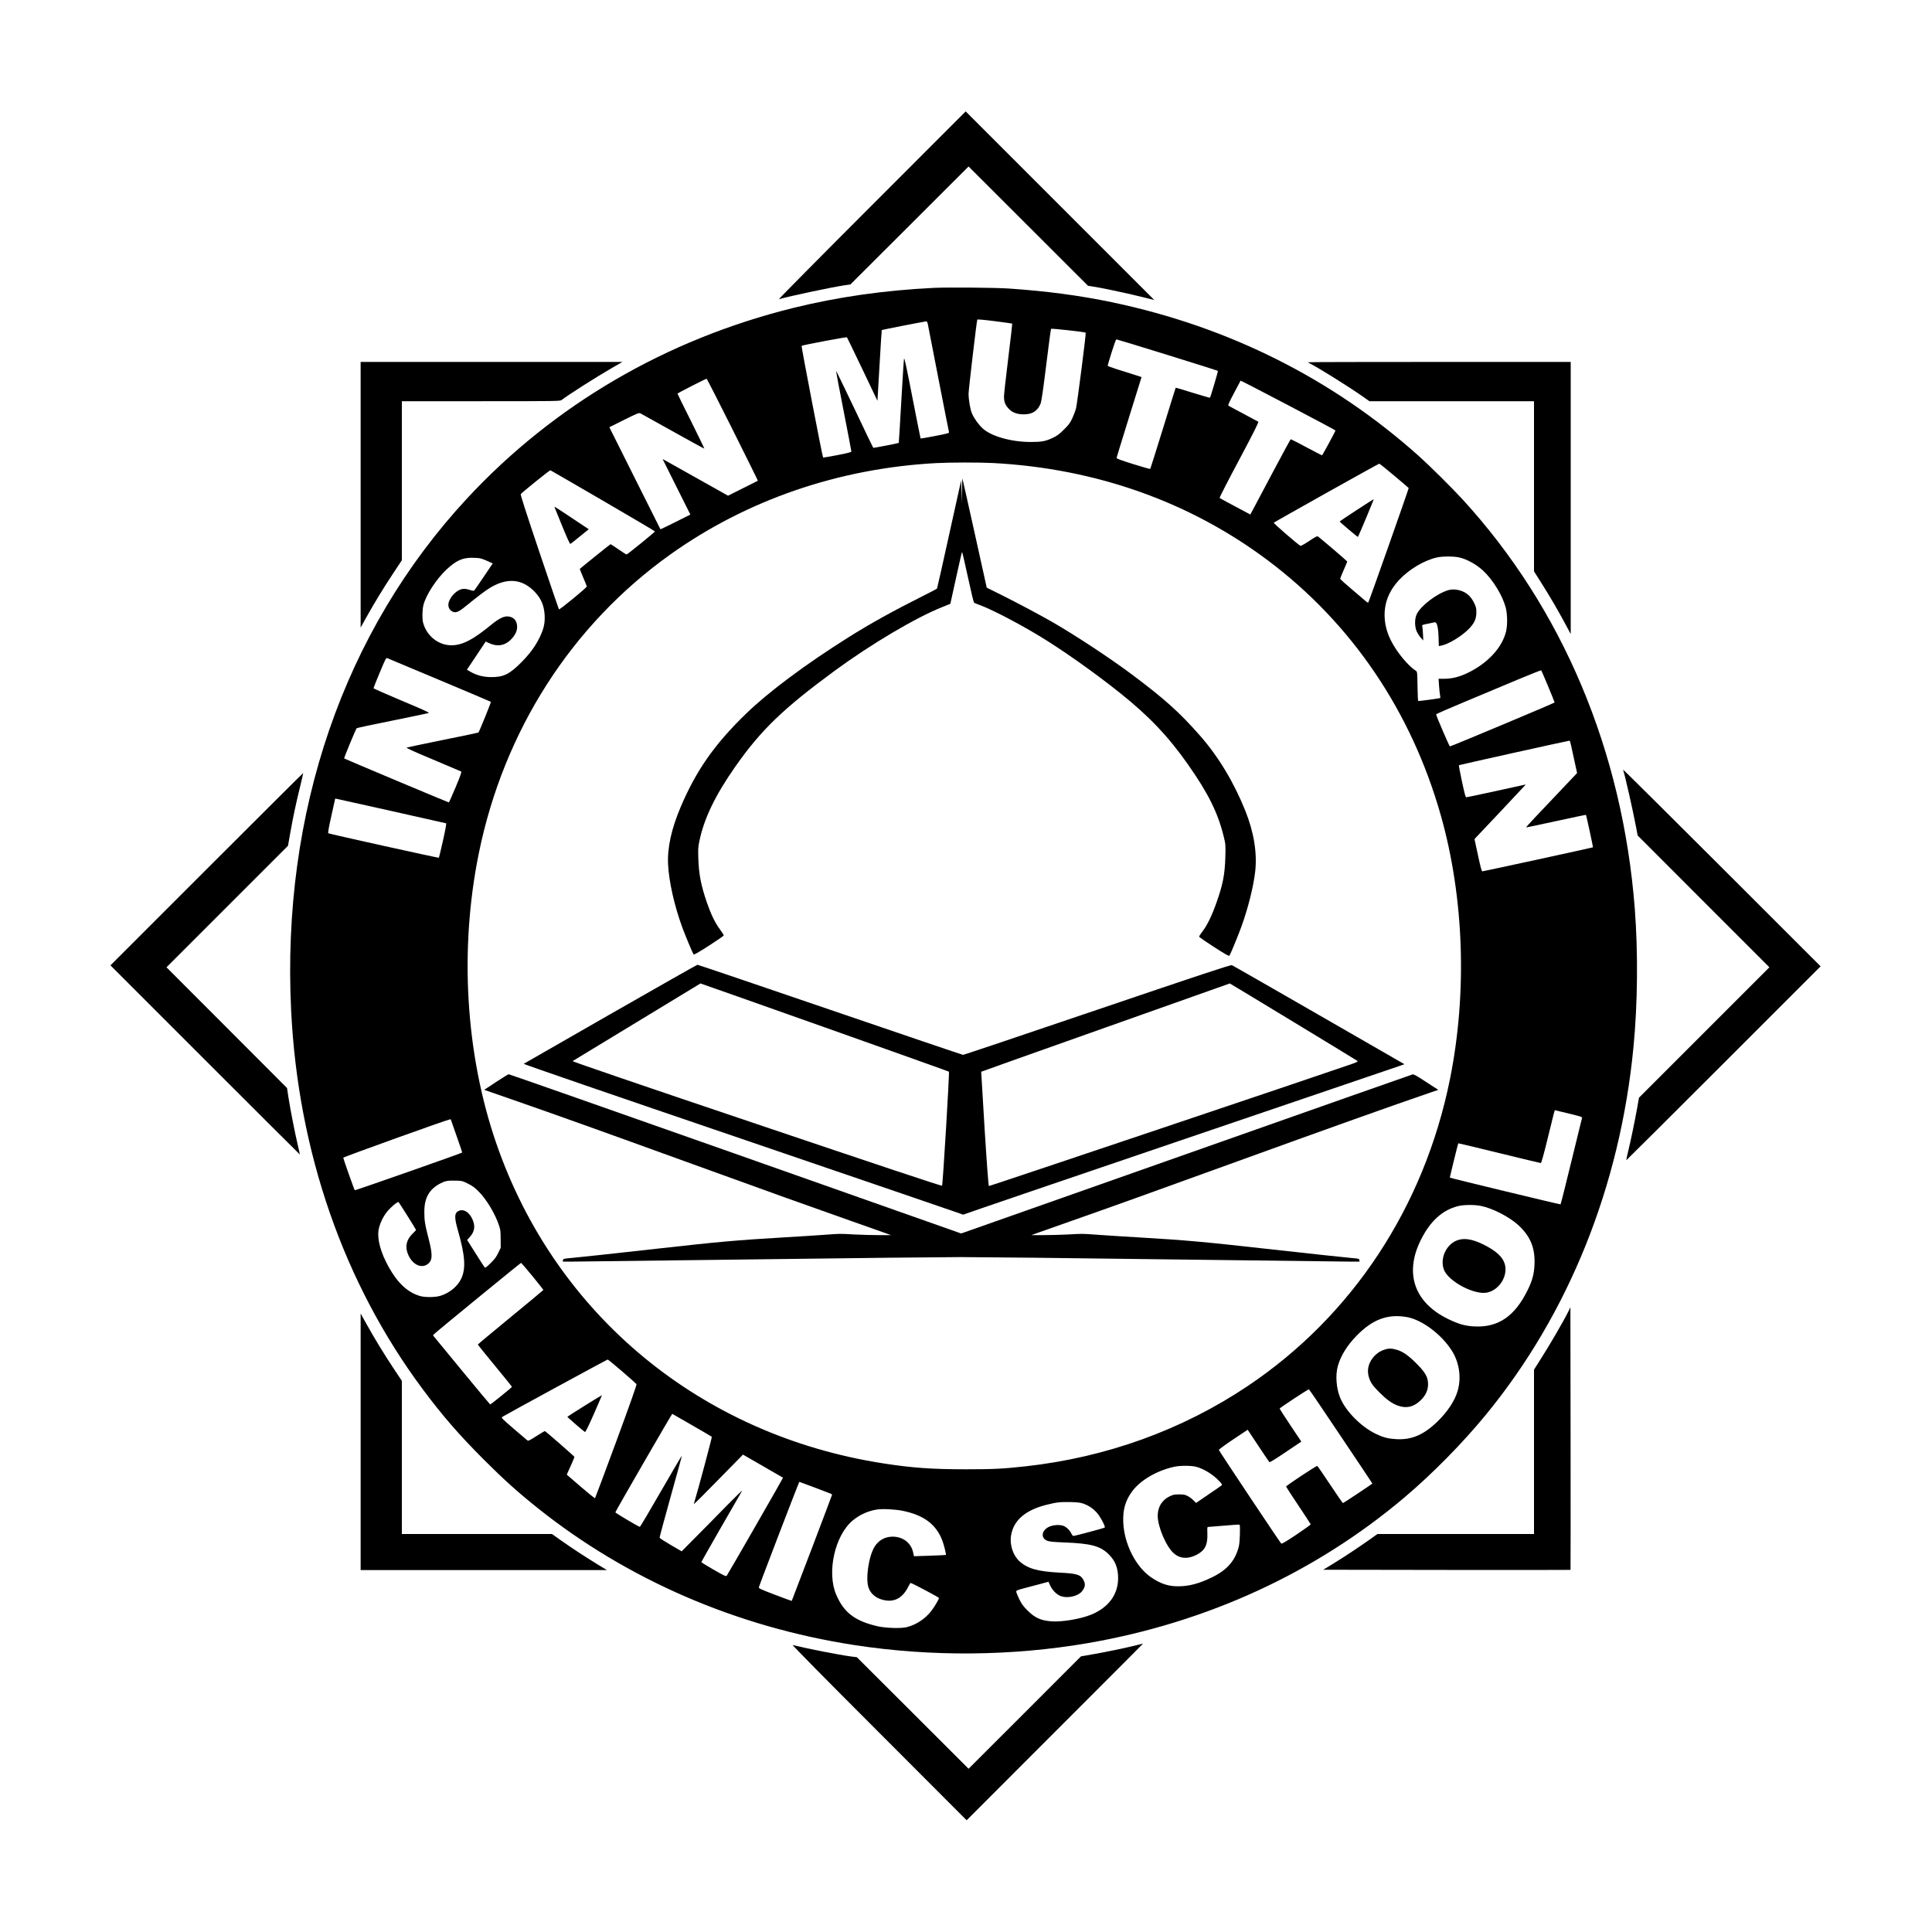 <?xml version="1.0" standalone="no"?>
<!DOCTYPE svg PUBLIC "-//W3C//DTD SVG 20010904//EN"
 "http://www.w3.org/TR/2001/REC-SVG-20010904/DTD/svg10.dtd">
<svg version="1.0" xmlns="http://www.w3.org/2000/svg"
 width="3000pt" height="3000pt" viewBox="0 0 3000 3000"
 preserveAspectRatio="xMidYMid meet">

<g transform="translate(0,3000) scale(0.1,-0.1)"
fill="#000000" stroke="none">
<path d="M13535 26809 c-803 -803 -1451 -1458 -1440 -1455 174 50 837 190
1025 217 l85 12 918 916 917 916 928 -927 927 -926 50 -7 c102 -13 547 -106
759 -159 l219 -54 -1464 1464 c-805 805 -1464 1464 -1464 1464 0 0 -657 -657
-1460 -1461z"/>
<path d="M14500 25530 c-770 -38 -1485 -140 -2180 -311 -1976 -489 -3714
-1503 -5063 -2954 -1920 -2066 -2888 -4882 -2736 -7960 108 -2192 816 -4229
2042 -5875 308 -414 563 -707 951 -1096 315 -314 518 -497 834 -750 1393
-1113 3092 -1848 4922 -2129 1193 -183 2439 -172 3618 30 1851 319 3538 1094
4919 2262 437 369 904 844 1269 1289 1285 1567 2080 3549 2288 5699 66 680 73
1472 21 2155 -190 2449 -1121 4660 -2674 6355 -167 182 -511 523 -681 675
-1338 1197 -2946 2004 -4755 2385 -503 106 -1024 175 -1615 215 -209 14 -943
20 -1160 10z m1218 -555 c2 -2 -26 -244 -62 -537 -36 -293 -66 -559 -66 -592
0 -83 17 -131 67 -186 58 -65 129 -93 238 -94 134 -2 220 54 265 171 12 33 41
230 86 598 37 303 71 554 75 559 8 9 528 -49 538 -60 8 -8 -132 -1100 -150
-1173 -11 -41 -38 -113 -60 -160 -34 -71 -57 -102 -129 -172 -70 -70 -103 -95
-171 -127 -112 -54 -177 -66 -344 -65 -301 0 -609 87 -743 208 -64 58 -133
153 -167 230 -29 64 -55 215 -55 314 0 54 124 1114 135 1147 2 7 89 0 271 -23
147 -19 270 -36 272 -38z m-1309 -17 c6 -29 81 -413 166 -853 86 -440 158
-807 161 -816 4 -14 -28 -23 -216 -59 -121 -24 -222 -41 -225 -39 -2 2 -59
289 -127 637 -86 445 -125 624 -130 605 -4 -15 -23 -316 -43 -668 -20 -351
-37 -641 -39 -642 -6 -6 -391 -81 -396 -77 -3 1 -134 273 -290 603 -157 330
-286 596 -288 592 -1 -5 51 -285 118 -623 66 -338 120 -621 120 -629 0 -10
-58 -25 -217 -56 -119 -23 -219 -40 -222 -38 -10 10 -341 1729 -334 1735 14
12 697 140 704 133 4 -5 112 -228 241 -498 l233 -489 32 548 c17 301 33 549
35 551 5 5 661 133 685 134 18 1 23 -7 32 -51z m3718 -469 c428 -133 781 -244
784 -248 6 -5 -113 -406 -123 -417 -3 -2 -123 32 -267 77 -144 45 -263 80
-265 78 -2 -2 -90 -285 -196 -629 -107 -344 -196 -628 -199 -631 -3 -4 -123
30 -266 75 -195 61 -259 85 -257 96 1 8 89 294 195 635 l193 620 -130 42 c-72
23 -191 60 -263 83 -73 23 -133 46 -133 52 0 6 28 100 62 210 39 124 66 198
74 198 8 0 363 -108 791 -241z m-6751 -1160 c217 -435 394 -792 392 -794 -2
-2 -106 -54 -233 -117 l-230 -115 -435 244 c-239 134 -468 262 -508 285 l-73
40 215 -431 216 -431 -231 -116 c-127 -63 -232 -114 -234 -112 -2 2 -181 359
-398 794 l-395 790 228 114 c199 99 232 112 252 103 13 -6 241 -133 507 -282
266 -149 486 -269 488 -267 2 2 -91 193 -206 425 -116 231 -211 424 -211 429
0 7 436 230 452 231 5 1 186 -355 404 -790z m9361 -13 c5 -4 -202 -386 -209
-386 -4 0 -113 56 -242 125 -129 69 -238 125 -243 125 -4 -1 -125 -222 -268
-492 -143 -270 -283 -532 -310 -584 l-50 -93 -235 125 c-129 68 -238 128 -242
132 -4 4 132 271 303 591 235 442 307 586 297 593 -7 4 -112 60 -233 125 -121
64 -225 120 -231 125 -8 6 18 64 87 193 54 102 100 189 103 194 4 6 1455 -755
1473 -773z m-5312 -506 c1594 -86 3047 -601 4260 -1510 1303 -977 2232 -2347
2689 -3965 360 -1276 411 -2749 141 -4092 -400 -1983 -1516 -3677 -3143 -4767
-1017 -681 -2193 -1106 -3447 -1245 -346 -38 -493 -46 -930 -46 -517 0 -834
22 -1275 91 -2836 438 -5097 2308 -6015 4974 -477 1386 -574 3011 -269 4505
389 1903 1443 3546 2977 4638 1187 845 2610 1334 4122 1416 223 12 674 12 890
1z m6224 -196 c121 -102 223 -188 225 -192 4 -7 -617 -1768 -628 -1779 -3 -4
-16 3 -29 14 -12 11 -109 93 -214 182 -106 89 -193 167 -193 174 0 7 25 68 55
136 30 68 55 128 55 132 0 6 -355 310 -452 387 -14 11 -33 2 -139 -68 -67 -45
-128 -79 -135 -76 -29 11 -423 351 -415 359 15 15 1626 917 1638 917 6 0 111
-84 232 -186z m-12286 -389 c444 -258 807 -473 807 -477 0 -10 -428 -358 -440
-358 -6 0 -63 36 -127 80 -64 44 -119 80 -122 80 -5 0 -449 -357 -478 -384 -2
-1 22 -60 52 -131 30 -70 56 -134 57 -141 4 -16 -423 -367 -433 -356 -3 4
-140 405 -304 891 -199 591 -295 889 -289 898 16 24 449 373 460 371 5 -2 373
-214 817 -473z m13292 -880 c120 -26 269 -108 376 -207 151 -141 301 -386 350
-573 26 -103 29 -270 5 -370 -61 -253 -287 -496 -600 -646 -126 -60 -242 -89
-359 -89 l-89 0 7 -102 c4 -57 11 -123 15 -148 5 -25 7 -46 5 -48 -7 -7 -339
-52 -344 -46 -3 3 -8 106 -10 229 -3 220 -4 224 -26 239 -125 82 -297 291
-387 471 -113 223 -129 467 -45 675 76 188 228 351 452 486 97 58 217 109 308
128 84 19 256 19 342 1z m-15196 -16 c24 -5 77 -25 118 -44 l74 -34 -137 -203
c-75 -112 -142 -208 -148 -215 -9 -10 -25 -8 -76 8 -45 14 -78 18 -107 14 -84
-12 -186 -110 -215 -207 -17 -58 4 -116 53 -142 52 -28 94 -13 198 71 222 179
312 248 388 294 255 155 479 144 668 -33 118 -110 173 -228 182 -388 7 -125
-13 -214 -75 -343 -68 -141 -157 -262 -292 -397 -180 -180 -274 -226 -465
-224 -123 1 -225 28 -322 84 l-53 30 146 219 146 219 56 -26 c121 -55 231 -40
323 45 71 67 109 138 109 207 0 96 -51 155 -139 164 -68 6 -144 -32 -264 -130
-281 -232 -449 -318 -618 -318 -202 0 -384 145 -439 350 -16 60 -14 202 5 275
39 155 199 402 358 551 145 136 245 183 392 183 50 0 110 -4 134 -10z m-634
-1889 c435 -182 793 -335 797 -338 6 -6 -180 -463 -193 -477 -3 -3 -250 -54
-550 -115 -299 -61 -552 -114 -563 -118 -13 -6 94 -55 407 -186 233 -98 430
-182 438 -186 9 -6 -11 -65 -86 -244 -55 -130 -102 -236 -106 -236 -9 0 -1619
676 -1625 683 -6 5 181 456 194 469 5 5 253 58 553 118 299 61 554 114 566
118 17 5 -76 48 -417 191 -242 102 -440 189 -440 195 0 6 43 115 97 243 89
214 98 231 117 223 12 -4 377 -157 811 -340z m17214 -97 c56 -134 101 -246
101 -251 0 -8 -1606 -682 -1626 -682 -9 0 -214 475 -214 498 0 5 206 95 458
200 251 106 617 259 812 340 195 82 358 146 362 143 3 -3 52 -115 107 -248z
m356 -915 c8 -40 33 -154 55 -253 l39 -179 -147 -155 c-503 -528 -650 -686
-644 -689 4 -1 214 43 466 98 252 55 461 99 463 97 5 -5 112 -501 109 -504 -5
-5 -1700 -373 -1717 -373 -12 0 -27 53 -69 250 l-54 250 25 28 c14 15 185 196
380 402 195 207 362 385 372 397 l18 21 -38 -8 c-261 -59 -871 -190 -884 -190
-12 0 -26 50 -68 246 -29 135 -50 248 -47 252 5 5 1676 376 1718 381 4 1 14
-32 23 -71z m-18305 -1024 c454 -101 830 -186 836 -188 8 -3 -8 -90 -47 -267
-33 -144 -61 -265 -64 -268 -6 -6 -1699 369 -1717 380 -8 5 7 90 48 273 l59
266 30 -6 c17 -3 401 -89 855 -190z m18271 -4695 c177 -43 209 -53 205 -67 -3
-10 -77 -314 -166 -677 -88 -363 -164 -663 -168 -666 -5 -5 -1709 407 -1719
415 -2 2 126 529 131 533 1 2 288 -67 636 -152 348 -85 639 -155 646 -155 8 0
47 140 110 398 100 411 103 422 111 422 2 0 99 -23 214 -51z m-17361 -92 c0
-2 41 -118 90 -257 50 -139 88 -255 86 -257 -12 -12 -1662 -591 -1667 -585 -9
9 -179 490 -179 505 0 11 1625 595 1658 596 6 1 12 -1 12 -2z m265 -996 c68
-33 106 -61 165 -120 120 -118 257 -345 317 -525 24 -71 27 -97 27 -216 l1
-135 -38 -79 c-30 -63 -55 -97 -118 -159 -67 -66 -83 -77 -94 -66 -7 8 -71
107 -142 220 l-129 205 43 48 c80 89 88 184 26 299 -51 92 -127 134 -194 107
-74 -31 -78 -95 -21 -297 115 -400 129 -599 53 -760 -56 -118 -180 -220 -321
-264 -83 -25 -240 -27 -320 -3 -190 56 -345 200 -484 449 -124 223 -180 427
-158 573 14 88 62 195 126 279 52 68 173 171 185 157 16 -18 271 -425 271
-432 0 -4 -23 -29 -52 -57 -101 -98 -124 -212 -66 -336 67 -147 199 -209 296
-140 79 56 83 142 19 391 -58 224 -69 290 -68 425 0 216 77 350 251 440 71 37
113 45 226 42 108 -2 112 -3 199 -46z m15733 -347 c180 -36 439 -170 578 -297
187 -173 261 -351 252 -605 -6 -152 -33 -255 -108 -407 -198 -403 -455 -579
-819 -562 -146 6 -252 36 -416 116 -527 257 -682 714 -419 1234 143 285 330
455 568 517 90 24 258 26 364 4z m-14729 -1091 c94 -115 170 -211 168 -214 -1
-4 -230 -194 -509 -423 -280 -230 -508 -420 -508 -424 0 -4 119 -152 265 -329
146 -177 265 -324 265 -327 0 -10 -331 -277 -339 -274 -4 2 -206 244 -448 538
l-440 535 21 22 c34 35 1338 1103 1347 1103 4 0 85 -93 178 -207z m13576 -634
c236 -42 542 -271 702 -527 114 -183 147 -415 87 -621 -43 -151 -158 -325
-315 -476 -213 -206 -400 -286 -639 -272 -130 8 -199 26 -316 82 -232 112
-473 357 -556 566 -59 148 -73 344 -35 484 44 160 142 319 290 472 248 255
484 344 782 292z m-12184 -844 c118 -101 218 -191 223 -198 5 -9 -101 -310
-314 -888 -177 -480 -326 -878 -330 -882 -4 -5 -104 76 -223 178 l-216 187 18
41 c10 23 37 83 60 133 22 51 41 96 41 101 0 8 -442 395 -459 401 -4 1 -63
-34 -131 -77 -104 -67 -126 -78 -140 -68 -9 7 -105 89 -214 182 -192 166 -196
170 -174 185 38 26 1622 888 1634 889 5 1 107 -82 225 -184z m11161 -1010
c269 -400 488 -730 488 -731 0 -6 -449 -304 -457 -304 -5 0 -93 129 -198 286
-104 158 -195 288 -201 291 -13 5 -483 -306 -484 -320 0 -4 85 -135 190 -292
104 -156 191 -289 192 -294 2 -6 -98 -78 -222 -161 -176 -117 -227 -147 -236
-137 -25 26 -967 1440 -968 1453 0 7 100 81 223 163 l225 150 164 -247 c90
-136 168 -251 173 -256 6 -6 104 54 252 155 l244 164 -169 252 c-92 139 -168
256 -168 260 1 12 443 303 455 300 5 -2 229 -331 497 -732z m-10077 175 c165
-95 304 -176 308 -180 6 -5 -209 -810 -279 -1043 -5 -15 130 119 632 632 l131
134 309 -178 c170 -98 311 -179 313 -181 3 -3 -849 -1487 -874 -1521 -11 -15
-34 -4 -204 93 -105 60 -191 113 -191 118 0 6 541 951 633 1106 12 19 -104
-93 -258 -250 -153 -157 -369 -376 -480 -487 l-200 -202 -170 99 c-93 54 -171
105 -173 112 -1 8 77 297 173 642 97 345 175 630 173 632 -2 2 -148 -246 -324
-551 -175 -305 -323 -554 -329 -554 -17 0 -380 216 -380 225 0 14 878 1533
884 1530 3 -2 141 -81 306 -176z m7828 -646 c120 -31 264 -120 361 -224 41
-43 46 -54 35 -65 -8 -7 -100 -71 -206 -142 l-191 -131 -39 40 c-21 22 -60 52
-88 66 -43 23 -62 27 -135 27 -71 0 -94 -4 -142 -27 -122 -57 -191 -166 -191
-303 -1 -171 132 -481 249 -584 96 -85 218 -93 353 -25 132 68 176 156 169
335 -3 90 -2 99 14 99 10 0 122 9 249 20 128 12 234 18 237 15 13 -13 5 -272
-11 -336 -54 -219 -180 -366 -412 -479 -202 -99 -360 -142 -530 -142 -154 -1
-276 40 -423 141 -237 163 -416 519 -430 852 -7 195 30 331 132 473 126 177
385 330 659 390 88 20 265 20 340 0z m-5921 -323 c128 -49 241 -92 251 -96 9
-4 17 -11 17 -16 0 -9 -620 -1639 -626 -1648 -1 -1 -118 41 -259 95 -233 89
-256 100 -251 118 13 49 622 1636 628 1636 3 0 111 -40 240 -89z m4172 -250
c81 -29 146 -73 206 -138 54 -59 139 -219 124 -233 -10 -9 -462 -130 -486
-130 -8 0 -22 15 -30 34 -27 55 -76 103 -123 122 -62 23 -165 16 -230 -16
-114 -57 -127 -173 -23 -215 33 -13 92 -19 263 -26 416 -16 559 -54 691 -184
103 -101 147 -216 146 -375 -1 -253 -153 -456 -423 -564 -165 -67 -457 -115
-616 -102 -164 14 -255 55 -369 170 -67 67 -89 98 -128 176 -25 53 -46 105
-46 116 0 17 18 24 123 52 67 17 180 47 250 66 l128 35 24 -54 c32 -72 94
-138 157 -165 110 -47 284 -7 346 79 43 59 48 102 20 159 -44 90 -101 109
-373 122 -338 18 -497 62 -623 175 -102 92 -157 259 -132 404 39 235 224 393
552 475 154 39 209 45 368 42 117 -3 156 -8 204 -25z m-2806 -111 c323 -66
513 -206 611 -452 26 -65 66 -226 59 -233 -2 -2 -114 -7 -250 -12 l-246 -8
-13 59 c-33 156 -172 255 -343 244 -106 -7 -196 -61 -253 -151 -95 -150 -147
-509 -94 -647 39 -102 131 -170 262 -191 152 -24 273 49 354 216 15 30 31 55
35 55 19 0 440 -223 440 -233 0 -19 -70 -139 -116 -198 -96 -125 -236 -218
-384 -255 -90 -23 -329 -15 -455 14 -351 82 -521 212 -640 489 -150 347 -22
922 256 1153 108 90 237 148 374 170 90 14 286 4 403 -20z"/>
<path d="M14938 22379 l-2 -194 -6 179 -5 178 -185 -836 c-101 -461 -187 -841
-190 -845 -3 -5 -106 -59 -230 -121 -439 -220 -813 -427 -1140 -633 -672 -422
-1245 -850 -1593 -1187 -490 -474 -773 -878 -1016 -1447 -145 -342 -210 -635
-197 -895 13 -268 98 -644 221 -980 43 -117 157 -391 174 -417 7 -10 61 21
237 133 126 81 230 153 232 160 1 7 -26 50 -60 97 -75 100 -139 234 -203 419
-90 263 -123 433 -131 675 -5 150 -4 182 16 274 72 352 249 717 560 1160 396
565 744 900 1539 1484 567 416 1262 828 1676 992 66 26 121 48 122 49 0 0 41
182 89 404 48 221 90 402 93 402 3 0 44 -174 90 -388 46 -213 89 -392 95 -398
6 -6 40 -21 76 -34 176 -62 574 -267 910 -468 365 -218 874 -577 1285 -905
451 -361 749 -675 1056 -1113 314 -448 461 -747 551 -1114 30 -124 30 -127 25
-325 -8 -266 -38 -421 -139 -705 -68 -193 -141 -343 -207 -431 -34 -44 -61
-86 -61 -93 0 -7 104 -79 231 -161 182 -117 233 -145 240 -134 20 31 140 324
188 457 104 291 185 616 212 852 32 286 -21 610 -155 944 -179 444 -419 841
-705 1166 -313 356 -547 567 -1051 944 -330 247 -861 598 -1225 809 -191 110
-560 307 -812 432 l-221 110 -187 845 c-103 465 -189 847 -191 849 -2 2 -5
-83 -6 -190z"/>
<path d="M9480 14254 c-734 -421 -1341 -768 -1348 -773 -8 -4 1353 -473 3370
-1160 1861 -635 3396 -1160 3412 -1167 35 -17 50 -17 74 -4 9 6 1504 516 3322
1134 1818 618 3348 1139 3401 1157 l97 34 -1329 765 c-731 421 -1339 769
-1351 773 -18 7 -487 -148 -2090 -692 -1136 -386 -2074 -701 -2083 -701 -9 0
-938 315 -2063 700 -1126 385 -2054 700 -2062 699 -8 0 -616 -345 -1350 -765z
m3322 -205 c1057 -375 1927 -685 1933 -690 10 -10 -94 -1752 -107 -1771 -4 -8
-971 314 -2878 958 -1870 630 -2867 972 -2859 977 13 8 1982 1204 1986 1206 1
1 867 -305 1925 -680z m7279 85 c541 -328 990 -602 997 -608 11 -10 -10 -21
-105 -54 -500 -174 -5609 -1892 -5617 -1889 -7 2 -31 315 -67 888 -30 486 -54
885 -53 887 1 2 870 311 1931 687 1060 376 1928 684 1929 684 1 1 444 -267
985 -595z"/>
<path d="M7702 13198 l-183 -121 423 -147 c727 -253 1336 -471 2823 -1010
1216 -441 1783 -644 2385 -856 289 -102 561 -198 605 -214 l80 -29 -180 0
c-99 0 -272 4 -385 10 -245 13 -205 14 -470 -5 -118 -9 -408 -27 -645 -41
-711 -42 -1012 -69 -1920 -171 -750 -84 -1187 -131 -1355 -147 -128 -11 -135
-13 -138 -35 l-3 -22 168 0 c92 0 1374 16 2848 35 1474 20 2901 35 3170 35
270 0 1696 -15 3170 -35 1474 -19 2756 -35 2848 -35 l168 0 -3 23 c-3 20 -10
23 -93 30 -134 12 -653 68 -1355 146 -956 107 -1252 134 -1965 176 -236 14
-527 32 -645 41 -265 19 -225 18 -470 5 -113 -6 -286 -10 -385 -10 l-180 0 80
29 c44 16 285 101 535 189 579 203 1209 429 2580 926 1435 520 2419 871 2999
1069 l125 43 -55 35 c-30 19 -114 74 -188 122 -92 60 -140 86 -155 83 -11 -2
-1573 -552 -3471 -1222 -1897 -670 -3471 -1224 -3496 -1233 l-46 -15 -3505
1237 c-1928 680 -3511 1236 -3519 1235 -8 0 -96 -55 -197 -121z"/>
<path d="M21065 22079 c-143 -93 -261 -173 -262 -177 -2 -7 278 -244 283 -239
9 9 251 587 245 586 -3 0 -123 -77 -266 -170z"/>
<path d="M8612 22121 c2 -5 55 -136 118 -290 76 -186 119 -280 127 -277 7 3
73 55 148 117 l137 111 -261 174 c-144 96 -263 174 -267 174 -3 0 -4 -4 -2 -9z"/>
<path d="M22489 20836 c-176 -51 -426 -241 -489 -371 -36 -74 -35 -198 1 -275
15 -30 43 -73 63 -95 l37 -40 -5 100 c-3 55 -8 109 -11 121 -6 19 0 22 82 38
48 10 98 20 109 23 36 8 56 -67 62 -230 l4 -139 37 7 c121 23 338 158 446 277
72 79 100 146 100 238 0 64 -5 85 -31 140 -43 90 -93 143 -167 180 -74 36
-168 47 -238 26z"/>
<path d="M22624 10739 c-170 -65 -267 -283 -203 -454 68 -182 473 -397 671
-356 191 40 327 260 274 444 -32 110 -137 206 -331 302 -175 86 -302 106 -411
64z"/>
<path d="M21493 9041 c-69 -23 -128 -66 -174 -123 -88 -112 -101 -237 -39
-366 25 -51 58 -91 139 -173 118 -117 195 -172 289 -206 126 -46 239 -22 342
74 84 77 125 162 125 258 0 110 -40 181 -179 321 -124 125 -209 185 -304 214
-79 24 -131 25 -199 1z"/>
<path d="M9078 8172 c-147 -92 -267 -169 -268 -172 0 -7 257 -229 273 -236 9
-3 52 84 140 283 69 158 125 288 124 289 -1 1 -122 -73 -269 -164z"/>
<path d="M5600 22318 l0 -2063 85 153 c128 229 263 452 417 684 l138 209 0
1234 0 1235 1229 0 c1185 0 1229 1 1252 19 105 82 538 357 799 508 l145 83
-2033 0 -2032 0 0 -2062z"/>
<path d="M20310 24375 c0 -2 19 -14 43 -26 137 -70 586 -351 802 -502 l109
-77 1278 0 1278 0 0 -1321 0 -1321 109 -172 c132 -209 261 -428 375 -641 l86
-160 0 2113 0 2112 -2040 0 c-1122 0 -2040 -2 -2040 -5z"/>
<path d="M25203 18049 c31 -93 155 -642 201 -888 l25 -134 1023 -1024 1023
-1023 -1012 -1012 -1013 -1013 -29 -165 c-40 -218 -94 -481 -137 -659 -19 -79
-33 -145 -31 -147 1 -2 681 675 1510 1504 l1507 1507 -1536 1535 c-845 844
-1534 1528 -1531 1519z"/>
<path d="M3210 16505 l-1495 -1495 1470 -1470 c808 -808 1470 -1468 1471
-1467 1 1 -13 67 -32 147 -45 190 -117 558 -145 740 l-22 145 -936 938 -936
937 943 943 944 944 34 192 c43 245 91 471 155 730 27 112 48 205 47 207 -2 2
-676 -669 -1498 -1491z"/>
<path d="M24357 9643 c-75 -153 -287 -518 -444 -764 l-93 -147 0 -1276 0
-1276 -1215 0 -1216 0 -132 -94 c-176 -124 -403 -274 -572 -377 l-138 -84
1918 -3 c1055 -1 1920 -1 1922 1 2 2 2 921 1 2041 l-3 2038 -28 -59z"/>
<path d="M5600 7612 l0 -1992 1912 0 1912 0 -150 91 c-183 112 -397 252 -571
375 l-132 94 -1166 0 -1165 0 0 1189 0 1189 -129 194 c-149 224 -293 461 -421
690 l-90 162 0 -1992z"/>
<path d="M17630 4449 c-164 -41 -424 -94 -650 -135 l-195 -34 -872 -873 -873
-872 -867 866 -868 866 -95 12 c-186 25 -667 119 -900 177 -16 4 475 -494
1338 -1357 l1362 -1364 1372 1373 c755 754 1371 1372 1368 1371 -3 -1 -57 -14
-120 -30z"/>
</g>
</svg>
